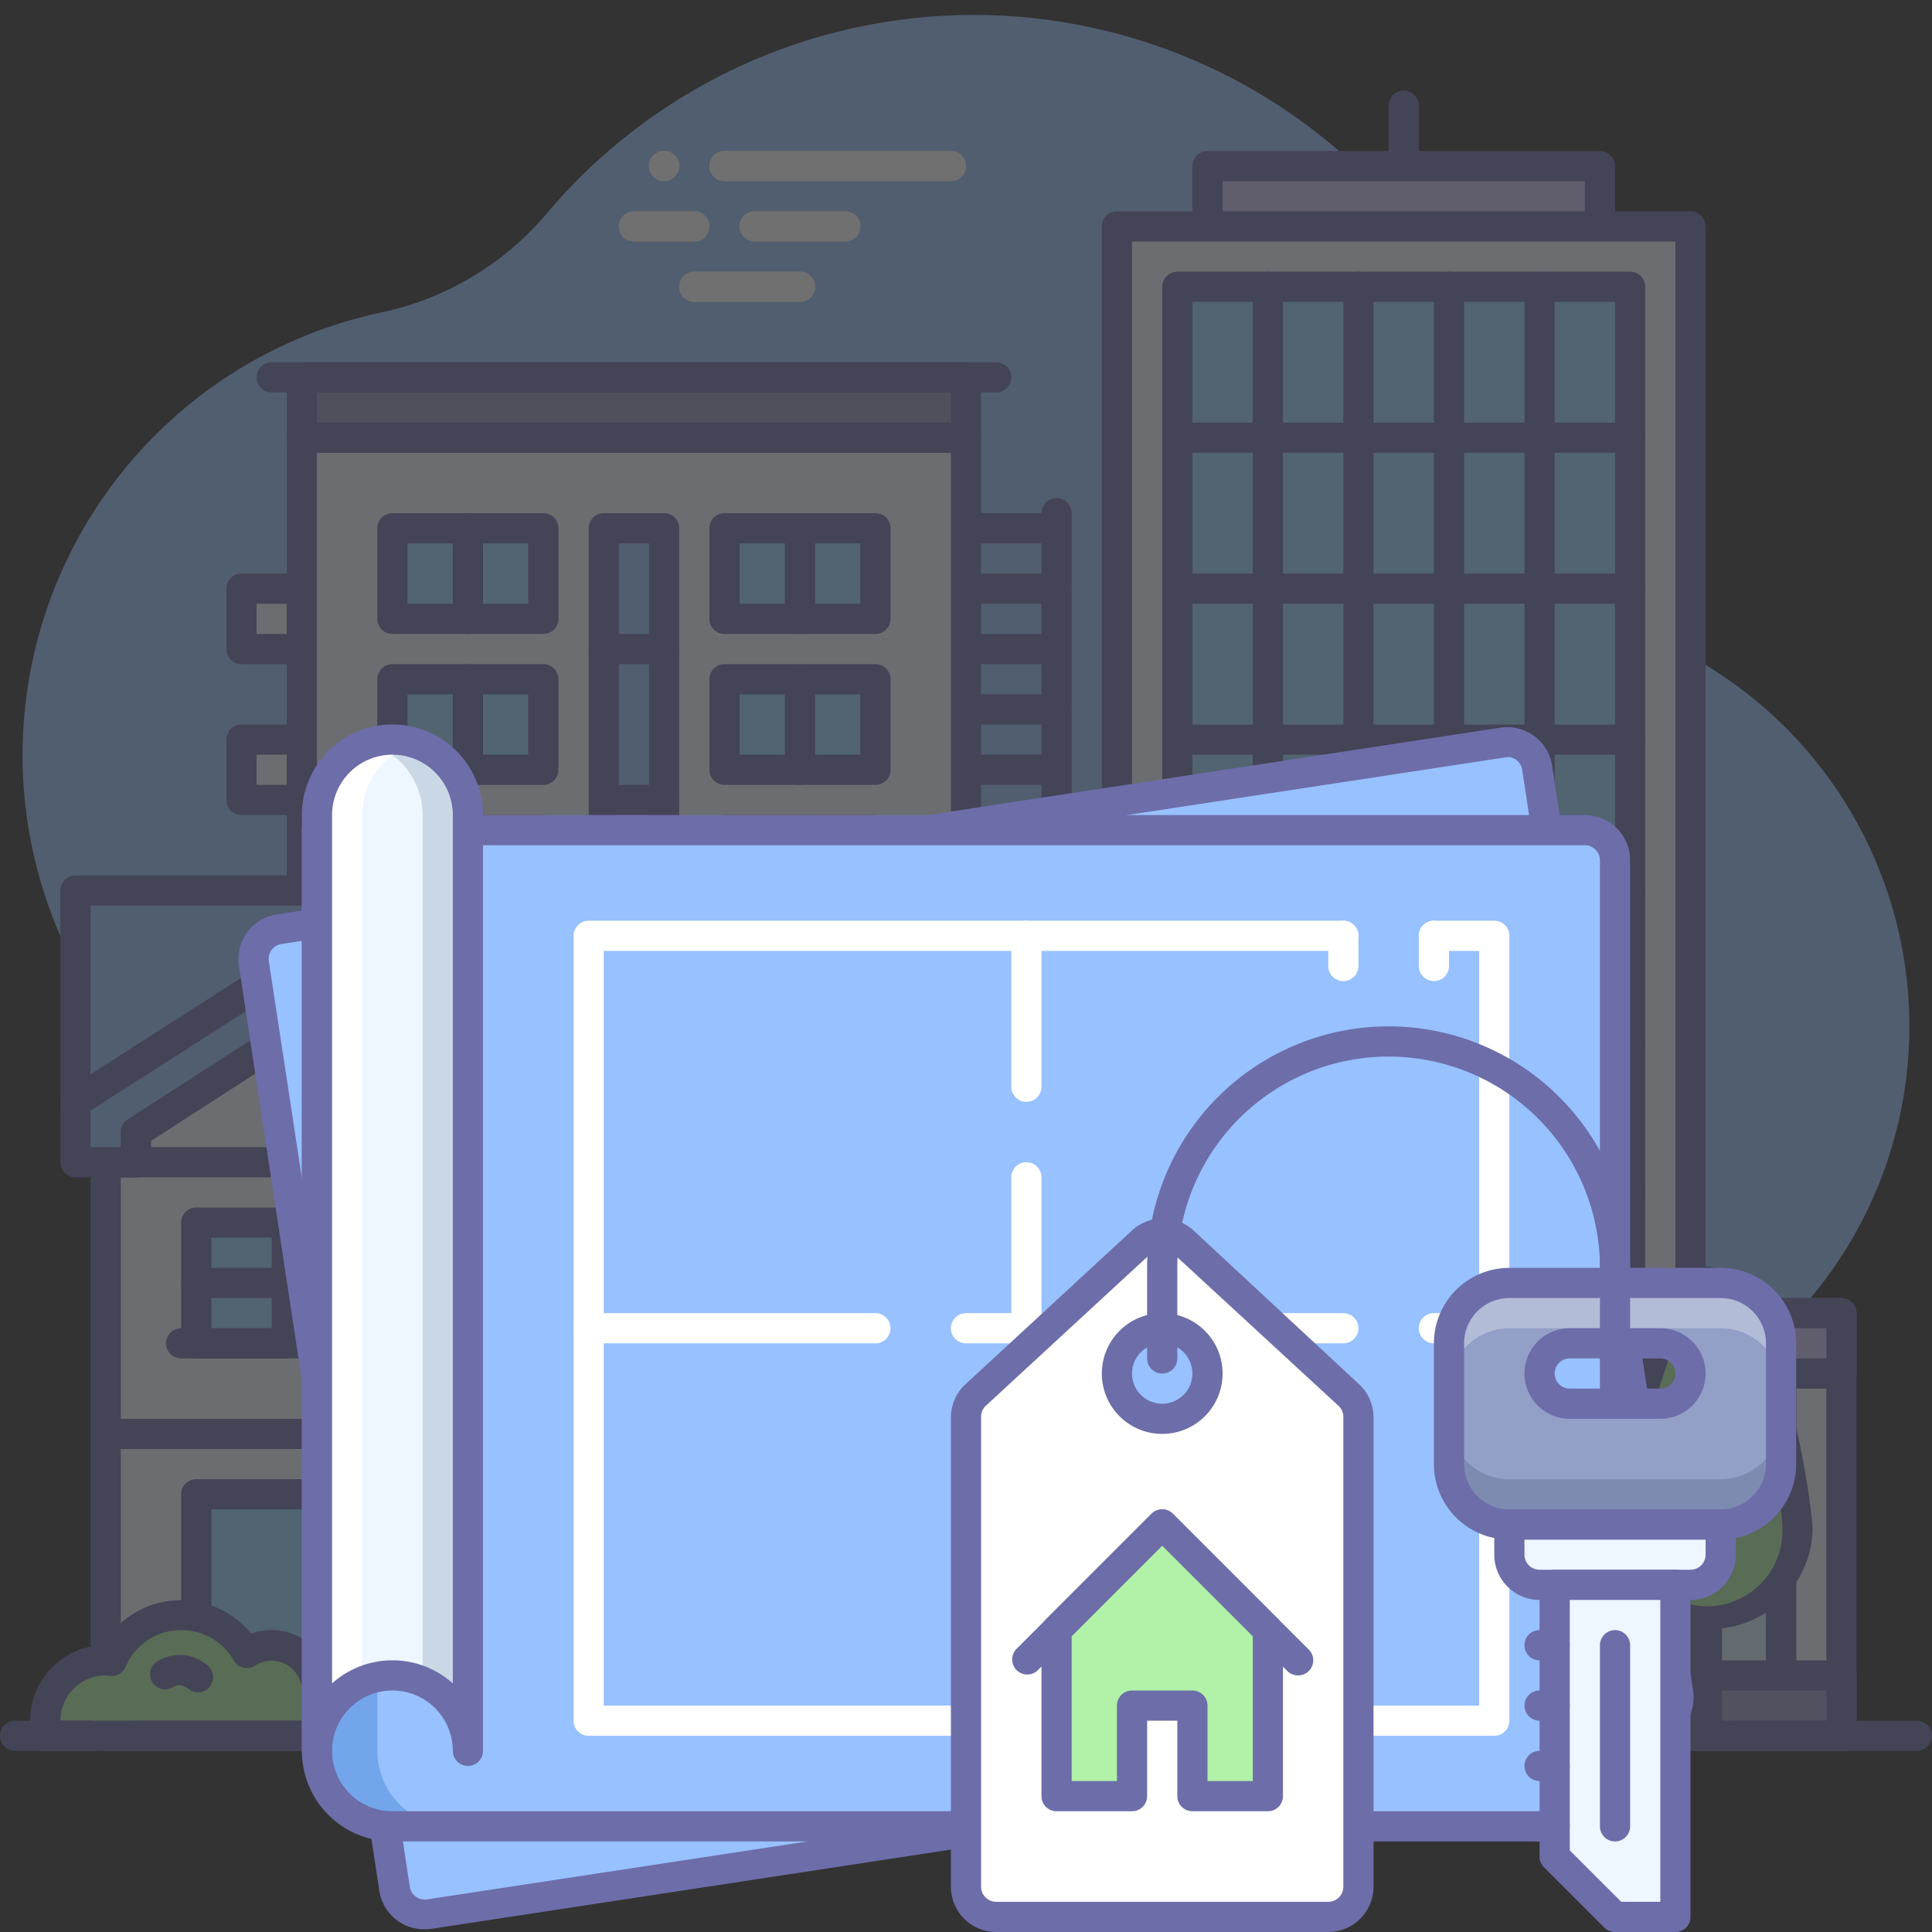 <?xml version="1.0" ?><svg data-name="005" id="_005" viewBox="0 0 128 128" xmlns="http://www.w3.org/2000/svg"><rect x="0" y="0" width="128" height="128" fill="#333333" stroke="none"/><defs><style>.cls-1{opacity:0.3;}.cls-2{fill:#97c1ff;}.cls-3{fill:#eef6ff;}.cls-4{fill:#6d6daa;}.cls-5{fill:#8d96b8;}.cls-6{fill:#939fc6;}.cls-7{fill:#96d7ff;}.cls-8{fill:#ff9797;}.cls-9{fill:#b1f1a8;}.cls-10{fill:#c9c1f5;}.cls-11{fill:#d4edff;}.cls-12{fill:#fff;}.cls-13{fill:#1c64ba;}.cls-14{fill:#7690a8;}.cls-15{fill:#4c5a7f;}</style></defs><title/><g class="cls-1"><path class="cls-2" d="M1.81,45.69a30,30,0,0,1,23.51-25A19.69,19.69,0,0,0,36.26,14.1a37,37,0,0,1,64.33,15.68A19.57,19.57,0,0,0,111,42.95,28,28,0,1,1,73.34,80.29,9.41,9.41,0,0,0,64.83,75H64a12.39,12.39,0,0,0-12,9.74A20,20,0,0,1,25.88,98.88,20,20,0,0,1,12.53,81,21.38,21.38,0,0,0,8,68.65,29.91,29.91,0,0,1,1.81,45.69Z"/><rect class="cls-3" height="4" width="4" x="16" y="79"/><path class="cls-4" d="M20,84H16a1,1,0,0,1-1-1V79a1,1,0,0,1,1-1h4a1,1,0,0,1,1,1v4A1,1,0,0,1,20,84Zm-3-2h2V80H17Z"/><rect class="cls-3" height="4" width="4" x="16" y="69"/><path class="cls-4" d="M20,74H16a1,1,0,0,1-1-1V69a1,1,0,0,1,1-1h4a1,1,0,0,1,1,1v4A1,1,0,0,1,20,74Zm-3-2h2V70H17Z"/><rect class="cls-3" height="4" width="4" x="16" y="59"/><path class="cls-4" d="M20,64H16a1,1,0,0,1-1-1V59a1,1,0,0,1,1-1h4a1,1,0,0,1,1,1v4A1,1,0,0,1,20,64Zm-3-2h2V60H17Z"/><rect class="cls-3" height="4" width="4" x="16" y="49"/><path class="cls-4" d="M20,54H16a1,1,0,0,1-1-1V49a1,1,0,0,1,1-1h4a1,1,0,0,1,1,1v4A1,1,0,0,1,20,54Zm-3-2h2V50H17Z"/><rect class="cls-3" height="4" width="4" x="16" y="39"/><path class="cls-4" d="M20,44H16a1,1,0,0,1-1-1V39a1,1,0,0,1,1-1h4a1,1,0,0,1,1,1v4A1,1,0,0,1,20,44Zm-3-2h2V40H17Z"/><rect class="cls-3" height="4" width="4" x="16" y="99"/><path class="cls-4" d="M20,104H16a1,1,0,0,1-1-1V99a1,1,0,0,1,1-1h4a1,1,0,0,1,1,1v4A1,1,0,0,1,20,104Zm-3-2h2v-2H17Z"/><rect class="cls-3" height="4" width="4" x="16" y="89"/><path class="cls-4" d="M20,94H16a1,1,0,0,1-1-1V89a1,1,0,0,1,1-1h4a1,1,0,0,1,1,1v4A1,1,0,0,1,20,94Zm-3-2h2V90H17Z"/><path class="cls-4" d="M70,109a1,1,0,0,1-1-1V34a1,1,0,0,1,2,0v74A1,1,0,0,1,70,109Z"/><path class="cls-4" d="M70,76H64a1,1,0,0,1,0-2h6a1,1,0,0,1,0,2Z"/><path class="cls-4" d="M70,72H64a1,1,0,0,1,0-2h6a1,1,0,0,1,0,2Z"/><path class="cls-4" d="M70,80H64a1,1,0,0,1,0-2h6a1,1,0,0,1,0,2Z"/><path class="cls-4" d="M70,64H64a1,1,0,0,1,0-2h6a1,1,0,0,1,0,2Z"/><path class="cls-4" d="M70,60H64a1,1,0,0,1,0-2h6a1,1,0,0,1,0,2Z"/><path class="cls-4" d="M70,68H64a1,1,0,0,1,0-2h6a1,1,0,0,1,0,2Z"/><path class="cls-4" d="M70,52H64a1,1,0,0,1,0-2h6a1,1,0,0,1,0,2Z"/><path class="cls-4" d="M70,48H64a1,1,0,0,1,0-2h6a1,1,0,0,1,0,2Z"/><path class="cls-4" d="M70,56H64a1,1,0,0,1,0-2h6a1,1,0,0,1,0,2Z"/><path class="cls-4" d="M70,40H64a1,1,0,0,1,0-2h6a1,1,0,0,1,0,2Z"/><path class="cls-4" d="M70,36H64a1,1,0,0,1,0-2h6a1,1,0,0,1,0,2Z"/><path class="cls-4" d="M70,44H64a1,1,0,0,1,0-2h6a1,1,0,0,1,0,2Z"/><path class="cls-4" d="M70,84H64a1,1,0,0,1,0-2h6a1,1,0,0,1,0,2Z"/><path class="cls-4" d="M70,88H64a1,1,0,0,1,0-2h6a1,1,0,0,1,0,2Z"/><path class="cls-4" d="M70,92H64a1,1,0,0,1,0-2h6a1,1,0,0,1,0,2Z"/><path class="cls-4" d="M70,96H64a1,1,0,0,1,0-2h6a1,1,0,0,1,0,2Z"/><path class="cls-4" d="M70,100H64a1,1,0,0,1,0-2h6a1,1,0,0,1,0,2Z"/><path class="cls-4" d="M70,104H64a1,1,0,0,1,0-2h6a1,1,0,0,1,0,2Z"/><path class="cls-4" d="M70,108H64a1,1,0,0,1,0-2h6a1,1,0,0,1,0,2Z"/><rect class="cls-5" height="3.99" width="44" x="20" y="25"/><path class="cls-4" d="M64,30H20a1,1,0,0,1-1-1V25a1,1,0,0,1,1-1H64a1,1,0,0,1,1,1v4A1,1,0,0,1,64,30ZM21,28H63V26H21Z"/><rect class="cls-3" height="86" width="44" x="20" y="29"/><path class="cls-4" d="M64,116H20a1,1,0,0,1-1-1V29a1,1,0,0,1,1-1H64a1,1,0,0,1,1,1v86A1,1,0,0,1,64,116Zm-43-2H63V30H21Z"/><rect class="cls-6" height="10" width="8" x="50" y="105"/><path class="cls-4" d="M58,116H50a1,1,0,0,1-1-1V105a1,1,0,0,1,1-1h8a1,1,0,0,1,1,1v10A1,1,0,0,1,58,116Zm-7-2h6v-8H51Z"/><rect class="cls-7" height="6" width="20" x="26" y="105"/><path class="cls-4" d="M46,112H26a1,1,0,0,1-1-1v-6a1,1,0,0,1,1-1H46a1,1,0,0,1,1,1v6A1,1,0,0,1,46,112Zm-19-2H45v-4H27Z"/><rect class="cls-7" height="6" width="10" x="26" y="95"/><path class="cls-4" d="M36,102H26a1,1,0,0,1-1-1V95a1,1,0,0,1,1-1H36a1,1,0,0,1,1,1v6A1,1,0,0,1,36,102Zm-9-2h8V96H27Z"/><path class="cls-4" d="M31,102a1,1,0,0,1-1-1V95a1,1,0,0,1,2,0v6A1,1,0,0,1,31,102Z"/><rect class="cls-7" height="6" width="10" x="26" y="85"/><path class="cls-4" d="M36,92H26a1,1,0,0,1-1-1V85a1,1,0,0,1,1-1H36a1,1,0,0,1,1,1v6A1,1,0,0,1,36,92Zm-9-2h8V86H27Z"/><path class="cls-4" d="M31,92a1,1,0,0,1-1-1V85a1,1,0,0,1,2,0v6A1,1,0,0,1,31,92Z"/><rect class="cls-7" height="6" width="10" x="26" y="75"/><path class="cls-4" d="M36,82H26a1,1,0,0,1-1-1V75a1,1,0,0,1,1-1H36a1,1,0,0,1,1,1v6A1,1,0,0,1,36,82Zm-9-2h8V76H27Z"/><path class="cls-4" d="M31,82a1,1,0,0,1-1-1V75a1,1,0,0,1,2,0v6A1,1,0,0,1,31,82Z"/><rect class="cls-7" height="6" width="10" x="26" y="65"/><path class="cls-4" d="M36,72H26a1,1,0,0,1-1-1V65a1,1,0,0,1,1-1H36a1,1,0,0,1,1,1v6A1,1,0,0,1,36,72Zm-9-2h8V66H27Z"/><path class="cls-4" d="M31,72a1,1,0,0,1-1-1V65a1,1,0,0,1,2,0v6A1,1,0,0,1,31,72Z"/><rect class="cls-7" height="6" width="10" x="48" y="95"/><path class="cls-4" d="M58,102H48a1,1,0,0,1-1-1V95a1,1,0,0,1,1-1H58a1,1,0,0,1,1,1v6A1,1,0,0,1,58,102Zm-9-2h8V96H49Z"/><path class="cls-4" d="M53,102a1,1,0,0,1-1-1V95a1,1,0,0,1,2,0v6A1,1,0,0,1,53,102Z"/><rect class="cls-7" height="6" width="10" x="48" y="85"/><path class="cls-4" d="M58,92H48a1,1,0,0,1-1-1V85a1,1,0,0,1,1-1H58a1,1,0,0,1,1,1v6A1,1,0,0,1,58,92Zm-9-2h8V86H49Z"/><path class="cls-4" d="M53,92a1,1,0,0,1-1-1V85a1,1,0,0,1,2,0v6A1,1,0,0,1,53,92Z"/><rect class="cls-7" height="6" width="10" x="48" y="75"/><path class="cls-4" d="M58,82H48a1,1,0,0,1-1-1V75a1,1,0,0,1,1-1H58a1,1,0,0,1,1,1v6A1,1,0,0,1,58,82Zm-9-2h8V76H49Z"/><path class="cls-4" d="M53,82a1,1,0,0,1-1-1V75a1,1,0,0,1,2,0v6A1,1,0,0,1,53,82Z"/><rect class="cls-7" height="6" width="10" x="48" y="65"/><path class="cls-4" d="M58,72H48a1,1,0,0,1-1-1V65a1,1,0,0,1,1-1H58a1,1,0,0,1,1,1v6A1,1,0,0,1,58,72Zm-9-2h8V66H49Z"/><path class="cls-4" d="M53,72a1,1,0,0,1-1-1V65a1,1,0,0,1,2,0v6A1,1,0,0,1,53,72Z"/><rect class="cls-7" height="6" width="10" x="26" y="55"/><path class="cls-4" d="M36,62H26a1,1,0,0,1-1-1V55a1,1,0,0,1,1-1H36a1,1,0,0,1,1,1v6A1,1,0,0,1,36,62Zm-9-2h8V56H27Z"/><path class="cls-4" d="M31,62a1,1,0,0,1-1-1V55a1,1,0,0,1,2,0v6A1,1,0,0,1,31,62Z"/><rect class="cls-7" height="6" width="10" x="48" y="55"/><path class="cls-4" d="M58,62H48a1,1,0,0,1-1-1V55a1,1,0,0,1,1-1H58a1,1,0,0,1,1,1v6A1,1,0,0,1,58,62Zm-9-2h8V56H49Z"/><path class="cls-4" d="M53,62a1,1,0,0,1-1-1V55a1,1,0,0,1,2,0v6A1,1,0,0,1,53,62Z"/><rect class="cls-7" height="6" width="10" x="26" y="45"/><path class="cls-4" d="M36,52H26a1,1,0,0,1-1-1V45a1,1,0,0,1,1-1H36a1,1,0,0,1,1,1v6A1,1,0,0,1,36,52Zm-9-2h8V46H27Z"/><path class="cls-4" d="M31,52a1,1,0,0,1-1-1V45a1,1,0,0,1,2,0v6A1,1,0,0,1,31,52Z"/><rect class="cls-7" height="6" width="10" x="48" y="45"/><path class="cls-4" d="M58,52H48a1,1,0,0,1-1-1V45a1,1,0,0,1,1-1H58a1,1,0,0,1,1,1v6A1,1,0,0,1,58,52Zm-9-2h8V46H49Z"/><path class="cls-4" d="M53,52a1,1,0,0,1-1-1V45a1,1,0,0,1,2,0v6A1,1,0,0,1,53,52Z"/><rect class="cls-7" height="6" width="10" x="26" y="35"/><path class="cls-4" d="M36,42H26a1,1,0,0,1-1-1V35a1,1,0,0,1,1-1H36a1,1,0,0,1,1,1v6A1,1,0,0,1,36,42Zm-9-2h8V36H27Z"/><path class="cls-4" d="M31,42a1,1,0,0,1-1-1V35a1,1,0,0,1,2,0v6A1,1,0,0,1,31,42Z"/><rect class="cls-7" height="6" width="10" x="48" y="35"/><path class="cls-4" d="M58,42H48a1,1,0,0,1-1-1V35a1,1,0,0,1,1-1H58a1,1,0,0,1,1,1v6A1,1,0,0,1,58,42Zm-9-2h8V36H49Z"/><path class="cls-4" d="M53,42a1,1,0,0,1-1-1V35a1,1,0,0,1,2,0v6A1,1,0,0,1,53,42Z"/><rect class="cls-2" height="66" width="4" x="40" y="35"/><path class="cls-4" d="M44,102H40a1,1,0,0,1-1-1V35a1,1,0,0,1,1-1h4a1,1,0,0,1,1,1v66A1,1,0,0,1,44,102Zm-3-2h2V36H41Z"/><path class="cls-4" d="M44,94H40a1,1,0,0,1,0-2h4a1,1,0,0,1,0,2Z"/><path class="cls-4" d="M44,84H40a1,1,0,0,1,0-2h4a1,1,0,0,1,0,2Z"/><path class="cls-4" d="M44,74H40a1,1,0,0,1,0-2h4a1,1,0,0,1,0,2Z"/><path class="cls-4" d="M44,64H40a1,1,0,0,1,0-2h4a1,1,0,0,1,0,2Z"/><path class="cls-4" d="M44,54H40a1,1,0,0,1,0-2h4a1,1,0,0,1,0,2Z"/><path class="cls-4" d="M44,44H40a1,1,0,0,1,0-2h4a1,1,0,0,1,0,2Z"/><path class="cls-4" d="M64,30H20a1,1,0,0,1,0-2H64a1,1,0,0,1,0,2Z"/><path class="cls-4" d="M66,26H18a1,1,0,0,1,0-2H66a1,1,0,0,1,0,2Z"/><rect class="cls-2" height="14" width="50" x="5" y="59.03"/><path class="cls-4" d="M55,74H5a1,1,0,0,1-1-1V59a1,1,0,0,1,1-1H55a1,1,0,0,1,1,1V73A1,1,0,0,1,55,74ZM6,72H54V60H6Z"/><polygon class="cls-3" points="51 77.03 51 75.03 30 61.5 9 75.03 9 77.03 7 77.03 7 115.03 53 115.03 53 109.34 53 83.45 53 77.03 51 77.03"/><path class="cls-4" d="M53,116H7a1,1,0,0,1-1-1V77a1,1,0,0,1,1-1H8V75a1,1,0,0,1,.46-.84l21-13.53a1,1,0,0,1,1.08,0l21,13.53A1,1,0,0,1,52,75v1h1a1,1,0,0,1,1,1v38A1,1,0,0,1,53,116ZM8,114H52V78H51a1,1,0,0,1-1-1V75.58L30,62.69,10,75.58V77a1,1,0,0,1-1,1H8Z"/><rect class="cls-7" height="12" width="18" x="13" y="99.03"/><path class="cls-4" d="M31,112H13a1,1,0,0,1-1-1V99a1,1,0,0,1,1-1H31a1,1,0,0,1,1,1v12A1,1,0,0,1,31,112Zm-17-2H30V100H14Z"/><rect class="cls-7" height="8" width="6" x="13" y="81.03"/><path class="cls-4" d="M19,90H13a1,1,0,0,1-1-1V81a1,1,0,0,1,1-1h6a1,1,0,0,1,1,1v8A1,1,0,0,1,19,90Zm-5-2h4V82H14Z"/><polygon class="cls-8" points="49 69.03 49 60.03 43 60.03 43 65.35 49 69.03"/><path class="cls-4" d="M49,70a1,1,0,0,1-.52-.15l-6-3.68a1,1,0,0,1-.48-.85V60a1,1,0,0,1,1-1h6a1,1,0,0,1,1,1v9a1,1,0,0,1-1,1Zm-5-5.24,4,2.45V61H44Z"/><rect class="cls-8" height="3" width="8" x="42" y="57.03"/><path class="cls-4" d="M50,61H42a1,1,0,0,1-1-1V57a1,1,0,0,1,1-1h8a1,1,0,0,1,1,1v3A1,1,0,0,1,50,61Zm-7-2h6V58H43Z"/><path class="cls-4" d="M22,112a1,1,0,0,1-1-1V99a1,1,0,0,1,2,0v12A1,1,0,0,1,22,112Z"/><path class="cls-4" d="M32,112H12a1,1,0,0,1,0-2H32a1,1,0,0,1,0,2Z"/><rect class="cls-8" height="13" width="10" x="37" y="99.03"/><path class="cls-4" d="M47,113H37a1,1,0,0,1-1-1V99a1,1,0,0,1,1-1H47a1,1,0,0,1,1,1v13A1,1,0,0,1,47,113Zm-9-2h8V100H38Z"/><path class="cls-4" d="M39,107H37a1,1,0,0,1,0-2h2a1,1,0,0,1,0,2Z"/><rect class="cls-6" height="3" width="12" x="36" y="112.03"/><path class="cls-4" d="M48,116H36a1,1,0,0,1-1-1v-3a1,1,0,0,1,1-1H48a1,1,0,0,1,1,1v3A1,1,0,0,1,48,116Zm-11-2H47v-1H37Z"/><rect class="cls-7" height="8" width="6" x="41" y="81.03"/><path class="cls-4" d="M47,90H41a1,1,0,0,1-1-1V81a1,1,0,0,1,1-1h6a1,1,0,0,1,1,1v8A1,1,0,0,1,47,90Zm-5-2h4V82H42Z"/><path class="cls-4" d="M20,90H12a1,1,0,0,1,0-2h8a1,1,0,1,1,0,2Z"/><rect class="cls-7" height="8" width="6" x="27" y="81.03"/><path class="cls-4" d="M33,90H27a1,1,0,0,1-1-1V81a1,1,0,0,1,1-1h6a1,1,0,0,1,1,1v8A1,1,0,0,1,33,90Zm-5-2h4V82H28Z"/><path class="cls-4" d="M19,86H13a1,1,0,0,1,0-2h6a1,1,0,1,1,0,2Z"/><path class="cls-4" d="M33,86H27a1,1,0,0,1,0-2h6a1,1,0,0,1,0,2Z"/><path class="cls-4" d="M47,86H41a1,1,0,0,1,0-2h6a1,1,0,0,1,0,2Z"/><path class="cls-4" d="M48,90H40a1,1,0,1,1,0-2h8a1,1,0,0,1,0,2Z"/><path class="cls-4" d="M34,90H26a1,1,0,0,1,0-2h8a1,1,0,0,1,0,2Z"/><path class="cls-7" d="M27,73V70a3,3,0,0,1,3-3h0a3,3,0,0,1,3,3v3Z"/><path class="cls-4" d="M33,74H27a1,1,0,0,1-1-1V70a4,4,0,0,1,8,0v3A1,1,0,0,1,33,74Zm-5-2h4V70a2,2,0,0,0-4,0Z"/><path class="cls-4" d="M34,74H26a1,1,0,0,1,0-2h8a1,1,0,0,1,0,2Z"/><path class="cls-4" d="M53,96H8a1,1,0,1,1,0-2H53a1,1,0,1,1,0,2Z"/><path class="cls-4" d="M53,78H8a1,1,0,1,1,0-2H53a1,1,0,1,1,0,2Z"/><polygon class="cls-2" points="51 77.03 51 75.03 30 61.5 9 75.03 9 77.03 5 77.03 5 73.03 30 57.03 55 73.03 55 77.03 51 77.03"/><path class="cls-4" d="M55,78H51a1,1,0,0,1-1-1V75.58L30,62.69,10,75.58V77a1,1,0,0,1-1,1H5a1,1,0,0,1-1-1V73a1,1,0,0,1,.46-.84l25-16a1,1,0,0,1,1.08,0l25,16A1,1,0,0,1,56,73v4A1,1,0,0,1,55,78Zm-3-2h2V73.58L30,58.22,6,73.58V76H8V75a1,1,0,0,1,.46-.84l21-13.53a1,1,0,0,1,1.08,0l21,13.53A1,1,0,0,1,52,75Z"/><path class="cls-9" d="M22,111a3,3,0,0,0-1.12.22,3,3,0,0,0-4.57-1.7,5,5,0,0,0-8.92.52,3.92,3.92,0,0,0-.4,0,4,4,0,0,0-4,4v1H25v-1A3,3,0,0,0,22,111Z"/><path class="cls-4" d="M25,116H3a1,1,0,0,1-1-1v-1a5,5,0,0,1,4.8-5,6,6,0,0,1,9.84-.77,4,4,0,0,1,4.83,1.8,3.91,3.91,0,0,1,.53,0,4,4,0,0,1,4,4v1A1,1,0,0,1,25,116ZM4,114H24a2,2,0,0,0-2.74-1.85,1,1,0,0,1-1.34-.67,2,2,0,0,0-3-1.14,1,1,0,0,1-1.43-.33A4,4,0,0,0,12,108a4,4,0,0,0-3.68,2.43,1,1,0,0,1-1,.6l-.17,0L7,111A3,3,0,0,0,4,114Z"/><path class="cls-4" d="M13.11,112.12a1,1,0,0,1-.59-.2c-.5-.37-.79-.32-1.11-.11a1,1,0,0,1-1.06-1.69,2.79,2.79,0,0,1,3.37.2,1,1,0,0,1-.6,1.8Z"/><rect class="cls-10" height="4" width="26" x="80" y="11.03"/><path class="cls-4" d="M106,16H80a1,1,0,0,1-1-1V11a1,1,0,0,1,1-1h26a1,1,0,0,1,1,1v4A1,1,0,0,1,106,16ZM81,14h24V12H81Z"/><rect class="cls-3" height="28" width="4" x="64" y="87.03"/><path class="cls-4" d="M68,116H64a1,1,0,0,1-1-1V87a1,1,0,0,1,1-1h4a1,1,0,0,1,1,1v28A1,1,0,0,1,68,116Zm-3-2h2V88H65Z"/><rect class="cls-11" height="28" width="6" x="68" y="87.03"/><path class="cls-4" d="M74,116H68a1,1,0,0,1-1-1V87a1,1,0,0,1,1-1h6a1,1,0,0,1,1,1v28A1,1,0,0,1,74,116Zm-5-2h4V88H69Z"/><rect class="cls-3" height="28" width="4" x="118" y="87.03"/><path class="cls-4" d="M122,116h-4a1,1,0,0,1-1-1V87a1,1,0,0,1,1-1h4a1,1,0,0,1,1,1v28A1,1,0,0,1,122,116Zm-3-2h2V88h-2Z"/><rect class="cls-11" height="28" width="6" x="112" y="87.03"/><path class="cls-4" d="M118,116h-6a1,1,0,0,1-1-1V87a1,1,0,0,1,1-1h6a1,1,0,0,1,1,1v28A1,1,0,0,1,118,116Zm-5-2h4V88h-4Z"/><rect class="cls-3" height="100" width="38" x="74" y="15.03"/><path class="cls-4" d="M112,116H74a1,1,0,0,1-1-1V15a1,1,0,0,1,1-1h38a1,1,0,0,1,1,1V115A1,1,0,0,1,112,116Zm-37-2h36V16H75Z"/><rect class="cls-7" height="80" width="30" x="78" y="19.03"/><path class="cls-4" d="M108,100H78a1,1,0,0,1-1-1V19a1,1,0,0,1,1-1h30a1,1,0,0,1,1,1V99A1,1,0,0,1,108,100ZM79,98h28V20H79Z"/><rect class="cls-11" height="16" width="30" x="78" y="99.03"/><path class="cls-4" d="M108,116H78a1,1,0,0,1-1-1V99a1,1,0,0,1,1-1h30a1,1,0,0,1,1,1v16A1,1,0,0,1,108,116Zm-29-2h28V100H79Z"/><path class="cls-4" d="M102,100a1,1,0,0,1-1-1V19a1,1,0,0,1,2,0V99A1,1,0,0,1,102,100Z"/><path class="cls-4" d="M96,100a1,1,0,0,1-1-1V19a1,1,0,0,1,2,0V99A1,1,0,0,1,96,100Z"/><path class="cls-4" d="M90,100a1,1,0,0,1-1-1V19a1,1,0,0,1,2,0V99A1,1,0,0,1,90,100Z"/><path class="cls-4" d="M93,12a1,1,0,0,1-1-1V7a1,1,0,0,1,2,0v4A1,1,0,0,1,93,12Z"/><rect class="cls-6" height="4" width="10" x="64" y="111.03"/><path class="cls-4" d="M74,116H64a1,1,0,0,1-1-1v-4a1,1,0,0,1,1-1H74a1,1,0,0,1,1,1v4A1,1,0,0,1,74,116Zm-9-2h8v-2H65Z"/><path class="cls-4" d="M84,100a1,1,0,0,1-1-1V19a1,1,0,0,1,2,0V99A1,1,0,0,1,84,100Z"/><path class="cls-4" d="M86,116a1,1,0,0,1-1-1V99a1,1,0,1,1,2,0v16A1,1,0,0,1,86,116Z"/><path class="cls-4" d="M100,116a1,1,0,0,1-1-1V99a1,1,0,0,1,2,0v16A1,1,0,0,1,100,116Z"/><path class="cls-4" d="M93,116a1,1,0,0,1-1-1V99a1,1,0,1,1,2,0v16A1,1,0,0,1,93,116Z"/><path class="cls-4" d="M108,80H78a1,1,0,0,1,0-2h30a1,1,0,0,1,0,2Z"/><path class="cls-4" d="M108,90H78a1,1,0,0,1,0-2h30a1,1,0,1,1,0,2Z"/><path class="cls-4" d="M108,50H78a1,1,0,0,1,0-2h30a1,1,0,0,1,0,2Z"/><path class="cls-4" d="M108,60H78a1,1,0,0,1,0-2h30a1,1,0,0,1,0,2Z"/><path class="cls-4" d="M108,70H78a1,1,0,0,1,0-2h30a1,1,0,1,1,0,2Z"/><path class="cls-4" d="M108,30H78a1,1,0,0,1,0-2h30a1,1,0,0,1,0,2Z"/><path class="cls-4" d="M108,40H78a1,1,0,0,1,0-2h30a1,1,0,0,1,0,2Z"/><path class="cls-4" d="M108,100H78a1,1,0,1,1,0-2h30a1,1,0,1,1,0,2Z"/><path class="cls-4" d="M118,112a1,1,0,0,1-1-1V91a1,1,0,0,1,2,0v20A1,1,0,0,1,118,112Z"/><rect class="cls-6" height="4" width="10" x="112" y="111.03"/><path class="cls-4" d="M122,116H112a1,1,0,0,1-1-1v-4a1,1,0,0,1,1-1h10a1,1,0,0,1,1,1v4A1,1,0,0,1,122,116Zm-9-2h8v-2h-8Z"/><rect class="cls-10" height="4" width="10" x="112" y="87.03"/><path class="cls-4" d="M122,92H112a1,1,0,0,1-1-1V87a1,1,0,0,1,1-1h10a1,1,0,0,1,1,1v4A1,1,0,0,1,122,92Zm-9-2h8V88h-8Z"/><rect class="cls-10" height="4" width="10" x="64" y="87.03"/><path class="cls-4" d="M74,92H64a1,1,0,0,1-1-1V87a1,1,0,0,1,1-1H74a1,1,0,0,1,1,1v4A1,1,0,0,1,74,92Zm-9-2h8V88H65Z"/><path class="cls-4" d="M113.09,115.92a1,1,0,0,1-1-1v-8a1,1,0,0,1,2,0v8A1,1,0,0,1,113.09,115.92Z"/><path class="cls-9" d="M119.09,101.42a6,6,0,0,1-12,0c0-3,2.69-16.5,6-16.5S119.09,98.38,119.09,101.42Z"/><path class="cls-4" d="M113.09,107.92a6.77,6.77,0,0,1-7-6.5c0-1.95,2.34-17.5,7-17.5s7,15.55,7,17.5A6.77,6.77,0,0,1,113.09,107.92Zm0-22c-2,0-5,11.79-5,15.5a5,5,0,0,0,10,0C118.09,97.71,115.11,85.92,113.09,85.92Z"/><path class="cls-4" d="M111.81,103.78a1,1,0,0,1-.25,0,2.8,2.8,0,0,1-2.18-2.57,1,1,0,1,1,2-.25c.08.61.31.79.69.88a1,1,0,0,1-.24,2Z"/><path class="cls-4" d="M114.11,94.37a1,1,0,0,1-.83-.44c-.35-.51-.63-.56-1-.48a1,1,0,1,1-.44-2,2.8,2.8,0,0,1,3.11,1.3,1,1,0,0,1-.83,1.56Z"/><path class="cls-9" d="M64.14,111.17a3,3,0,0,1,4.54-1.62,5,5,0,0,1,9.11,1.15A4,4,0,0,1,84,114v1H62v-1A3,3,0,0,1,64.14,111.17Z"/><path class="cls-4" d="M84,116H62a1,1,0,0,1-1-1v-1a4,4,0,0,1,2.36-3.64,4,4,0,0,1,5-2.13,6,6,0,0,1,10,1.05A5,5,0,0,1,85,114v1A1,1,0,0,1,84,116Zm-21-2H83a3,3,0,0,0-4.65-2.5,1,1,0,0,1-1.52-.57A4,4,0,0,0,73,108a4,4,0,0,0-3.45,2,1,1,0,0,1-1.43.33,2,2,0,0,0-3,1.08,1,1,0,0,1-.67.67A2,2,0,0,0,63,114Zm1.14-2.86h0Z"/><path class="cls-4" d="M74.11,112.06a1,1,0,0,1-.55-.17c-.51-.34-.8-.28-1.12-.05a1,1,0,1,1-1.15-1.63,2.79,2.79,0,0,1,3.37,0,1,1,0,0,1-.55,1.83Z"/><path class="cls-4" d="M112,116H23a1,1,0,0,1,0-2h89a1,1,0,0,1,0,2Z"/><path class="cls-4" d="M127,116H115a1,1,0,1,1,0-2h12a1,1,0,0,1,0,2Z"/><path class="cls-4" d="M6,116H1a1,1,0,1,1,0-2H6a1,1,0,0,1,0,2Z"/><path class="cls-4" d="M20,116H9a1,1,0,0,1,0-2H20a1,1,0,1,1,0,2Z"/><path class="cls-12" d="M44,12a1,1,0,0,1-.71-.3A1,1,0,0,1,43,11a1.08,1.08,0,0,1,.07-.39,1,1,0,0,1,.22-.32,1,1,0,0,1,1.09-.22,1,1,0,0,1,.32.22.87.87,0,0,1,.22.32A1.07,1.07,0,0,1,45,11a1,1,0,0,1-.3.7.88.88,0,0,1-.32.22A1,1,0,0,1,44,12Z"/><path class="cls-12" d="M56,16H50a1,1,0,0,1,0-2h6a1,1,0,0,1,0,2Z"/><path class="cls-12" d="M63,12H48a1,1,0,0,1,0-2H63a1,1,0,0,1,0,2Z"/><path class="cls-12" d="M53,20H46a1,1,0,0,1,0-2h7a1,1,0,0,1,0,2Z"/><path class="cls-12" d="M46,16H42a1,1,0,0,1,0-2h4a1,1,0,0,1,0,2Z"/><path class="cls-12" d="M44,12a1,1,0,0,1-.71-.3A1,1,0,0,1,43,11a1.08,1.08,0,0,1,.07-.39,1,1,0,0,1,.22-.32,1,1,0,0,1,1.09-.22,1,1,0,0,1,.32.22.87.87,0,0,1,.22.32A1.07,1.07,0,0,1,45,11a1,1,0,0,1-.3.7.88.88,0,0,1-.32.22A1,1,0,0,1,44,12Z"/><path class="cls-12" d="M56,16H50a1,1,0,0,1,0-2h6a1,1,0,0,1,0,2Z"/><path class="cls-12" d="M63,12H48a1,1,0,0,1,0-2H63a1,1,0,0,1,0,2Z"/><path class="cls-12" d="M53,20H46a1,1,0,0,1,0-2h7a1,1,0,0,1,0,2Z"/><path class="cls-12" d="M46,16H42a1,1,0,0,1,0-2h4a1,1,0,0,1,0,2Z"/></g><rect class="cls-2" height="86" rx="2" ry="2" transform="translate(-13.36 164.52) rotate(-98.66)" width="66" x="31" y="45"/><path class="cls-4" d="M28.13,127.82a3,3,0,0,1-3-2.55L15.83,64a3,3,0,0,1,2.51-3.42L99.41,48.21a3,3,0,0,1,3.42,2.51L112.17,112a3,3,0,0,1-2.51,3.42L28.59,127.79A3.08,3.08,0,0,1,28.13,127.82ZM99.87,50.18h-.15L18.65,62.54a1,1,0,0,0-.84,1.14L27.15,125a1,1,0,0,0,1.14.84l81.07-12.35a1,1,0,0,0,.84-1.14L100.85,51h0a1,1,0,0,0-1-.85Z"/><path class="cls-12" d="M94.5,103.55a1,1,0,0,1,1-1h0a1,1,0,0,1,1,1h0a1,1,0,0,1-1,1h0A1,1,0,0,1,94.5,103.55Zm-4,0a1,1,0,0,1,1-1h0a1,1,0,0,1,1,1h0a1,1,0,0,1-1,1h0A1,1,0,0,1,90.5,103.55Zm-4,0a1,1,0,0,1,1-1h0a1,1,0,0,1,1,1h0a1,1,0,0,1-1,1h0A1,1,0,0,1,86.5,103.55Zm-4,0a1,1,0,0,1,1-1h0a1,1,0,0,1,1,1h0a1,1,0,0,1-1,1h0A1,1,0,0,1,82.5,103.55Zm-4,0a1,1,0,0,1,1-1h0a1,1,0,0,1,1,1h0a1,1,0,0,1-1,1h0A1,1,0,0,1,78.5,103.55Zm-4,0a1,1,0,0,1,1-1h0a1,1,0,0,1,1,1h0a1,1,0,0,1-1,1h0A1,1,0,0,1,74.5,103.55Zm-4,0a1,1,0,0,1,1-1h0a1,1,0,0,1,1,1h0a1,1,0,0,1-1,1h0A1,1,0,0,1,70.5,103.55Zm-4,0a1,1,0,0,1,1-1h0a1,1,0,0,1,1,1h0a1,1,0,0,1-1,1h0A1,1,0,0,1,66.5,103.55Zm-4,0a1,1,0,0,1,1-1h0a1,1,0,0,1,1,1h0a1,1,0,0,1-1,1h0A1,1,0,0,1,62.5,103.55Zm-4,0a1,1,0,0,1,1-1h0a1,1,0,0,1,1,1h0a1,1,0,0,1-1,1h0A1,1,0,0,1,58.5,103.55Zm-4,0a1,1,0,0,1,1-1h0a1,1,0,0,1,1,1h0a1,1,0,0,1-1,1h0A1,1,0,0,1,54.5,103.55Zm-4,0a1,1,0,0,1,1-1h0a1,1,0,0,1,1,1h0a1,1,0,0,1-1,1h0A1,1,0,0,1,50.5,103.55Zm-4,0a1,1,0,0,1,1-1h0a1,1,0,0,1,1,1h0a1,1,0,0,1-1,1h0A1,1,0,0,1,46.5,103.55Zm-4,0a1,1,0,0,1,1-1h0a1,1,0,0,1,1,1h0a1,1,0,0,1-1,1h0A1,1,0,0,1,42.5,103.55Zm-4,0a1,1,0,0,1,1-1h0a1,1,0,0,1,1,1h0a1,1,0,0,1-1,1h0A1,1,0,0,1,38.5,103.55Zm-4,0a1,1,0,0,1,1-1h0a1,1,0,0,1,1,1h0a1,1,0,0,1-1,1h0A1,1,0,0,1,34.5,103.55Z"/><path class="cls-2" d="M36,45H97a0,0,0,0,1,0,0v84a2,2,0,0,1-2,2H33a2,2,0,0,1-2-2V50A5,5,0,0,1,36,45Z" transform="translate(-24 152) rotate(-90)"/><g class="cls-1"><path class="cls-13" d="M25,116V55H21v61a5,5,0,0,0,5,5h4A5,5,0,0,1,25,116Z"/></g><path class="cls-12" d="M68,73a1,1,0,0,1-1-1V62a1,1,0,0,1,2,0V72A1,1,0,0,1,68,73Z"/><path class="cls-12" d="M89,65a1,1,0,0,1-1-1V62a1,1,0,0,1,2,0v2A1,1,0,0,1,89,65Z"/><path class="cls-12" d="M95,65a1,1,0,0,1-1-1V62a1,1,0,0,1,2,0v2A1,1,0,0,1,95,65Z"/><path class="cls-12" d="M99,89H95a1,1,0,0,1,0-2h4a1,1,0,0,1,0,2Z"/><path class="cls-12" d="M67,89H64a1,1,0,0,1,0-2h3a1,1,0,0,1,0,2Z"/><path class="cls-12" d="M58,89H39a1,1,0,0,1,0-2H58a1,1,0,1,1,0,2Z"/><path class="cls-12" d="M89,89H67a1,1,0,0,1,0-2H89a1,1,0,0,1,0,2Z"/><path class="cls-12" d="M68,115a1,1,0,0,1-1-1V78a1,1,0,0,1,2,0v36A1,1,0,0,1,68,115Z"/><path class="cls-12" d="M99,115H39a1,1,0,0,1-1-1V62a1,1,0,0,1,1-1H89a1,1,0,0,1,0,2H40v50H98V63H95a1,1,0,0,1,0-2h4a1,1,0,0,1,1,1v52A1,1,0,0,1,99,115Z"/><path class="cls-4" d="M105,122H26a6,6,0,0,1-6-6V55a1,1,0,0,1,1-1h84a3,3,0,0,1,3,3v62A3,3,0,0,1,105,122ZM22,56v60a4,4,0,0,0,4,4h79a1,1,0,0,0,1-1V57a1,1,0,0,0-1-1Z"/><path class="cls-3" d="M26,49h0a5,5,0,0,0-5,5v62a5,5,0,0,1,5-5h0a5,5,0,0,1,5,5V54A5,5,0,0,0,26,49Z"/><g class="cls-1"><path class="cls-14" d="M26,49h0a4.94,4.94,0,0,0-1.53.24A5,5,0,0,1,28,54v57.43A5,5,0,0,1,31,116V54A5,5,0,0,0,26,49Z"/></g><path class="cls-12" d="M24,54a5,5,0,0,1,3.5-4.75A5,5,0,0,0,26,49h0a5,5,0,0,0-5,5v62a5,5,0,0,1,3-4.58Z"/><path class="cls-4" d="M31,117a1,1,0,0,1-1-1,4,4,0,0,0-8,0,1,1,0,0,1-2,0V54a6,6,0,0,1,12,0v62A1,1,0,0,1,31,117Zm-5-7a6,6,0,0,1,4,1.53V54a4,4,0,0,0-8,0v57.53A6,6,0,0,1,26,110Z"/><path class="cls-12" d="M89.36,92.41l-11-10.15a2,2,0,0,0-2.71,0l-11,10.15A2,2,0,0,0,64,93.88V125a2,2,0,0,0,2,2H88a2,2,0,0,0,2-2V93.88A2,2,0,0,0,89.36,92.41ZM77,94a3,3,0,1,1,3-3A3,3,0,0,1,77,94Z"/><path class="cls-4" d="M88,128H66a3,3,0,0,1-3-3V93.88a3,3,0,0,1,1-2.2L75,81.52a3,3,0,0,1,4.07,0L90,91.67h0a3,3,0,0,1,1,2.2V125A3,3,0,0,1,88,128ZM77,82.72a1,1,0,0,0-.68.26l-11,10.15a1,1,0,0,0-.32.73V125a1,1,0,0,0,1,1H88a1,1,0,0,0,1-1V93.88a1,1,0,0,0-.32-.74L77.68,83A1,1,0,0,0,77,82.72ZM77,95a4,4,0,1,1,4-4A4,4,0,0,1,77,95Zm0-6a2,2,0,1,0,2,2A2,2,0,0,0,77,89Z"/><path class="cls-4" d="M86,111a1,1,0,0,1-.71-.29L77,102.41l-8.29,8.29a1,1,0,0,1-1.41-1.41l9-9a1,1,0,0,1,1.41,0l9,9A1,1,0,0,1,86,111Z"/><path class="cls-3" d="M100,101v2a2,2,0,0,0,2,2h10a2,2,0,0,0,2-2v-2Z"/><path class="cls-4" d="M112,106H102a3,3,0,0,1-3-3v-2a1,1,0,0,1,1-1h14a1,1,0,0,1,1,1v2A3,3,0,0,1,112,106Zm-11-4v1a1,1,0,0,0,1,1h10a1,1,0,0,0,1-1v-1Z"/><polygon class="cls-9" points="84 108 84 119 79 119 79 113 75 113 75 119 70 119 70 108 77 101 84 108"/><path class="cls-4" d="M84,120H79a1,1,0,0,1-1-1v-5H76v5a1,1,0,0,1-1,1H70a1,1,0,0,1-1-1V108a1,1,0,0,1,.29-.71l7-7a1,1,0,0,1,1.41,0l7,7A1,1,0,0,1,85,108v11A1,1,0,0,1,84,120Zm-4-2h3v-9.59l-6-6-6,6V118h3v-5a1,1,0,0,1,1-1h4a1,1,0,0,1,1,1Z"/><path class="cls-6" d="M114,85H100a4,4,0,0,0-4,4v8a4,4,0,0,0,4,4h14a4,4,0,0,0,4-4V89A4,4,0,0,0,114,85Zm-4,8h-6a2,2,0,0,1,0-4h6a2,2,0,0,1,0,4Z"/><g class="cls-1"><path class="cls-15" d="M114,98H100a4,4,0,0,1-4-4v3a4,4,0,0,0,4,4h14a4,4,0,0,0,4-4V94A4,4,0,0,1,114,98Z"/></g><g class="cls-1"><path class="cls-12" d="M114,85H100a4,4,0,0,0-4,4v3a4,4,0,0,1,4-4h14a4,4,0,0,1,4,4V89A4,4,0,0,0,114,85Z"/></g><path class="cls-4" d="M114,102H100a5,5,0,0,1-5-5V89a5,5,0,0,1,5-5h14a5,5,0,0,1,5,5v8A5,5,0,0,1,114,102ZM100,86a3,3,0,0,0-3,3v8a3,3,0,0,0,3,3h14a3,3,0,0,0,3-3V89a3,3,0,0,0-3-3Zm10,8h-6a3,3,0,0,1,0-6h6a3,3,0,0,1,0,6Zm-6-4a1,1,0,0,0,0,2h6a1,1,0,0,0,0-2Z"/><path class="cls-4" d="M107,91a1,1,0,0,1-1-1V84a14,14,0,1,0-28,0v6a1,1,0,0,1-2,0V84a16,16,0,1,1,32,0v6A1,1,0,0,1,107,91Z"/><polygon class="cls-3" points="103 105 103 123 107 127 111 127 111 105 103 105"/><path class="cls-4" d="M111,128h-4a1,1,0,0,1-.71-.29l-4-4A1,1,0,0,1,102,123V105a1,1,0,0,1,1-1h8a1,1,0,0,1,1,1v22A1,1,0,0,1,111,128Zm-3.59-2H110V106h-6v16.59Z"/><path class="cls-4" d="M107,122a1,1,0,0,1-1-1V109a1,1,0,0,1,2,0v12A1,1,0,0,1,107,122Z"/><path class="cls-4" d="M103,122h-1a1,1,0,0,1,0-2h1a1,1,0,0,1,0,2Z"/><path class="cls-4" d="M103,118h-1a1,1,0,0,1,0-2h1a1,1,0,0,1,0,2Z"/><path class="cls-4" d="M103,114h-1a1,1,0,0,1,0-2h1a1,1,0,0,1,0,2Z"/><path class="cls-4" d="M103,110h-1a1,1,0,0,1,0-2h1a1,1,0,0,1,0,2Z"/></svg>